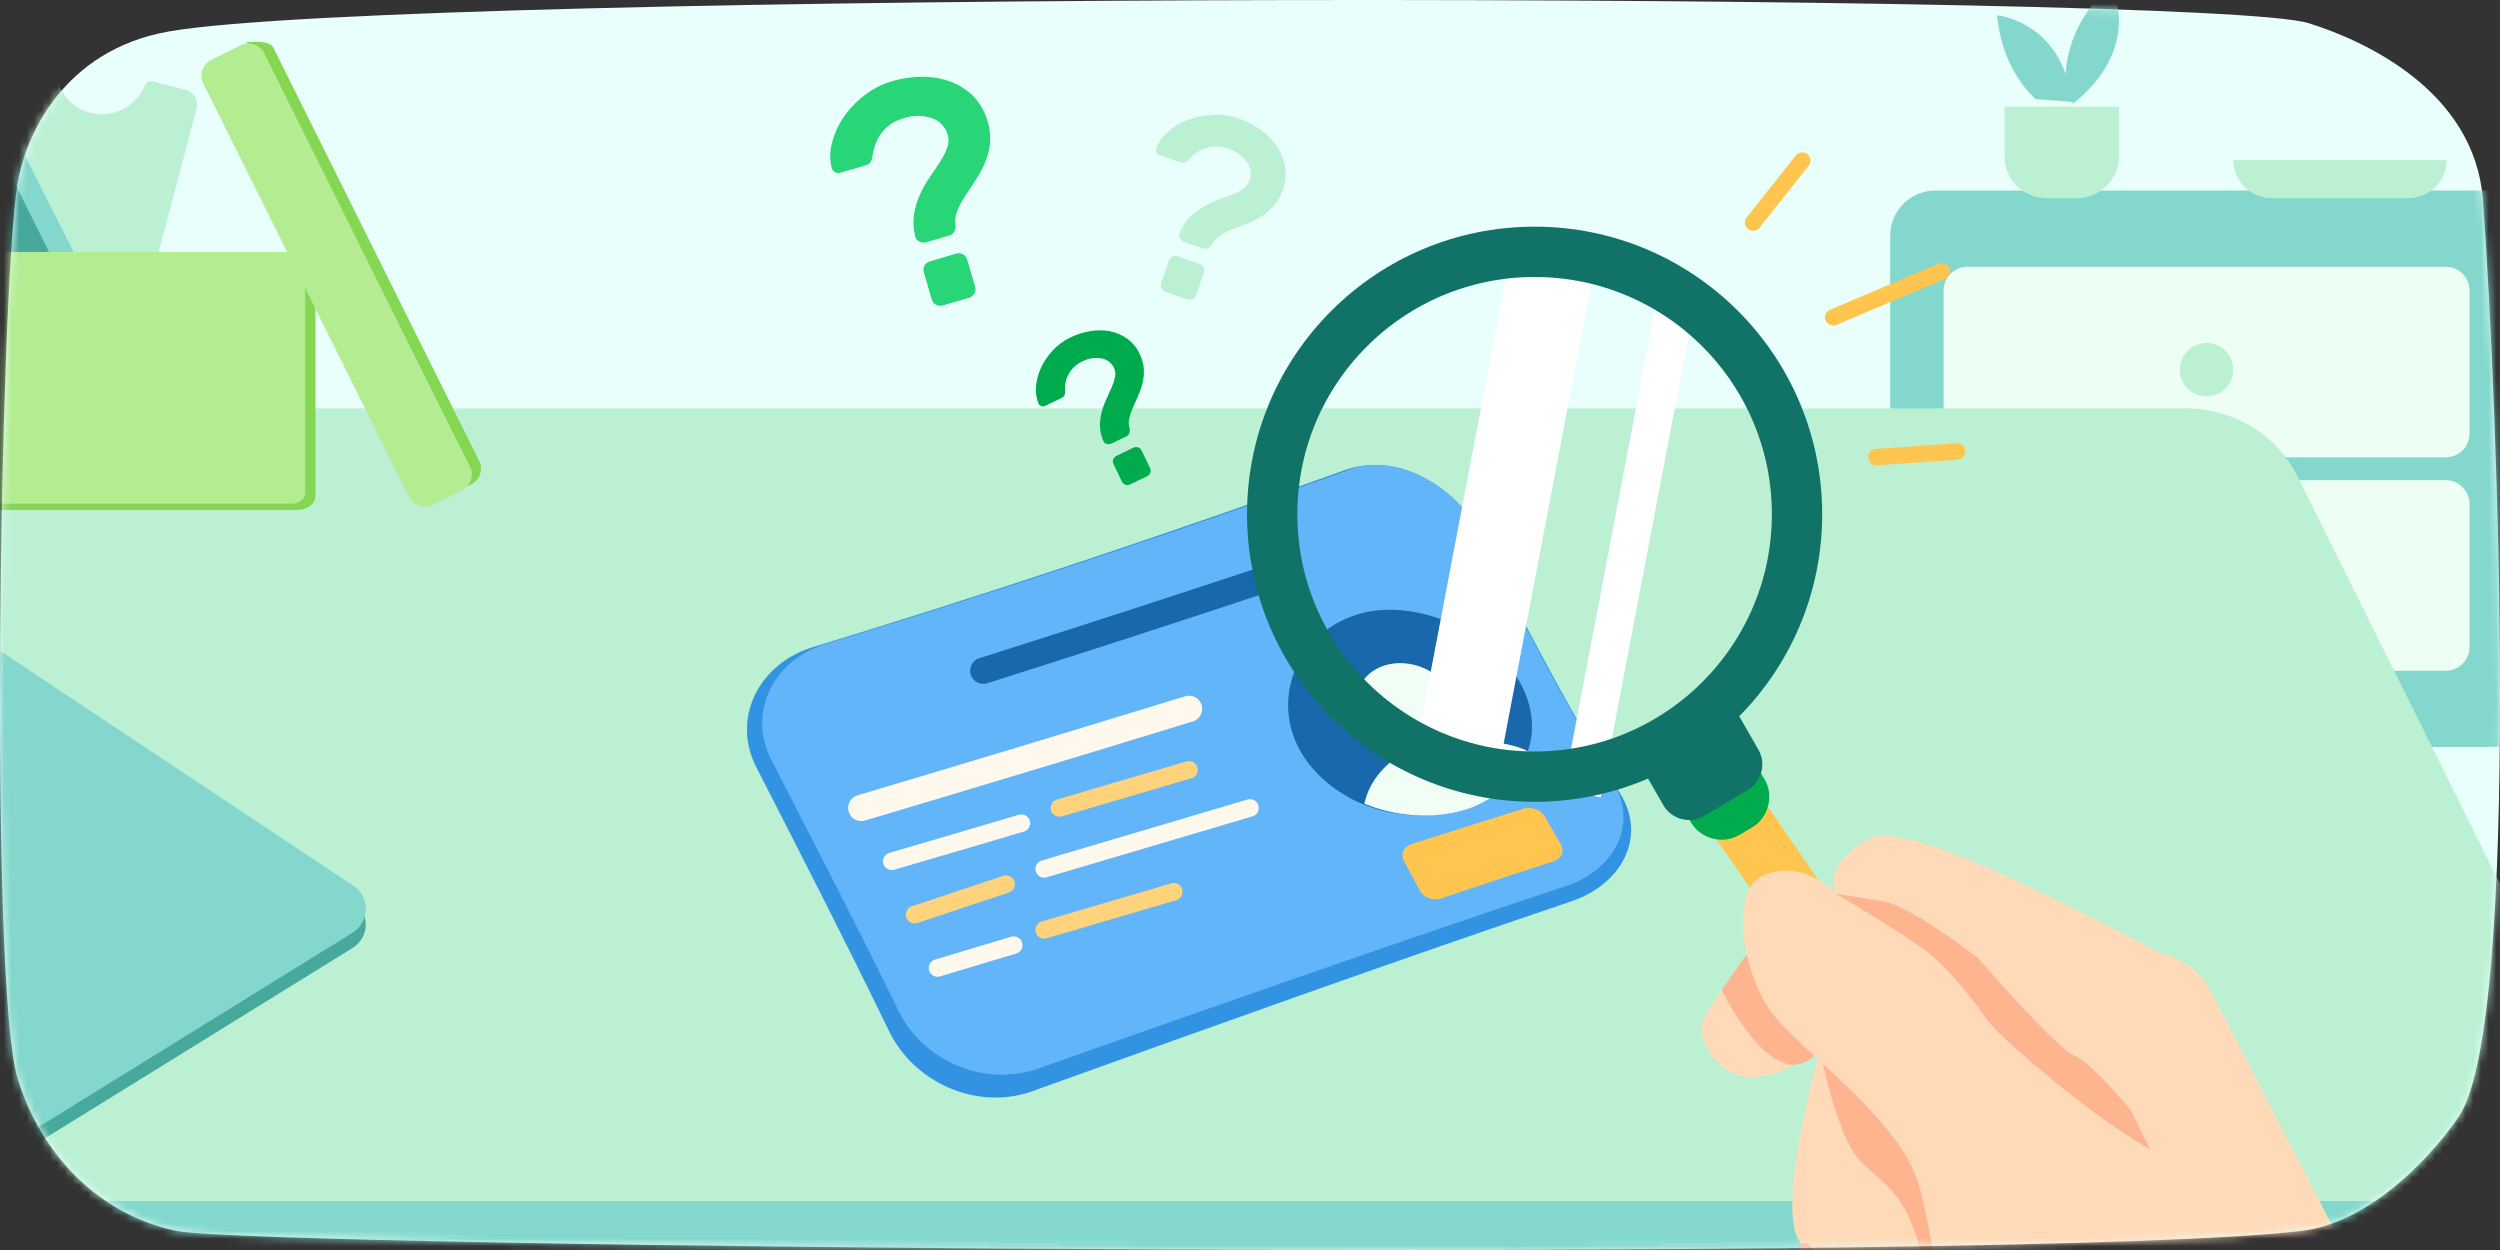 <svg width="328" height="164" viewBox="0 0 328 164" fill="none" xmlns="http://www.w3.org/2000/svg">
<rect x="0" y="0" width="328" height="164" fill="#333333" stroke="none"/>
<path d="M23.219 161.504C33.681 163.667 265.053 165.826 301.876 161.504C312.777 160.224 321.503 148.276 322.776 146.203C330.736 133.238 327.751 53.279 325.761 26.266C324.69 11.728 309.838 5.196 302.871 3.035C289.548 -1.098 53.28 -1.264 22.223 4.116C8.328 6.522 3.291 17.871 2.291 24.18C-0.042 38.885 -1.421 129.331 2.319 141.514C5.305 151.239 12.769 159.343 23.219 161.504Z" fill="#E8FFFC"/>
<mask id="mask0_5567_157158" style="mask-type:alpha" maskUnits="userSpaceOnUse" x="0" y="0" width="328" height="164">
<path fill-rule="evenodd" clip-rule="evenodd" d="M23.219 161.504C33.681 163.667 265.053 165.826 301.876 161.504C312.777 160.224 321.503 148.276 322.776 146.203C330.736 133.238 327.751 53.279 325.761 26.266C324.69 11.728 309.838 5.196 302.871 3.035C289.548 -1.098 53.28 -1.264 22.223 4.116C8.328 6.522 3.291 17.871 2.291 24.18C-0.042 38.885 -1.421 129.331 2.319 141.514C5.305 151.239 12.769 159.343 23.219 161.504Z" fill="white"/>
</mask>
<g mask="url(#mask0_5567_157158)">
<path d="M327.092 98H253.907C250.658 98 248 95.351 248 92.113V30.887C248 27.649 250.658 25 253.907 25H327.092C330.342 25 333 27.649 333 30.887V92.113C333 95.351 330.342 98 327.092 98Z" fill="#84D7CC"/>
<path d="M320.895 60H258.105C256.397 60 255 58.599 255 56.887V38.113C255 36.401 256.397 35 258.105 35H320.895C322.603 35 324 36.401 324 38.113V56.887C324 58.599 322.603 60 320.895 60Z" fill="#EDFFF5"/>
<path d="M320.895 88H258.105C256.397 88 255 86.599 255 84.887V66.113C255 64.401 256.397 63 258.105 63H320.895C322.603 63 324 64.401 324 66.113V84.887C324 86.599 322.603 88 320.895 88Z" fill="#EDFFF5"/>
<path d="M271.509 14C271.509 14 268.554 5.927 276.885 -2C276.885 -2 281.64 6.13 271.509 14Z" fill="#84D7CC"/>
<path d="M272 16C272 16 263.245 13.623 262 2C262 2 271.982 2.921 272 16Z" fill="#84D7CC"/>
<path d="M278 14H263V20.566C263 23.567 265.476 26 268.531 26H272.468C275.523 26 278 23.567 278 20.566V14Z" fill="#BBF0D3"/>
<path d="M268.083 14L267 13L271.91 13.375L272 14H268.083Z" fill="#EAFFF2"/>
<path d="M293 48.5C293 50.433 291.432 52 289.5 52C287.567 52 286 50.433 286 48.5C286 46.567 287.567 45 289.5 45C291.432 45 293 46.567 293 48.5Z" fill="#BBF0D3"/>
<path d="M294 75.5C294 77.433 292.433 79 290.5 79C288.567 79 287 77.433 287 75.5C287 73.567 288.567 72 290.5 72C292.433 72 294 73.567 294 75.5Z" fill="#DAF6E5"/>
<path d="M315.909 26H298.091C295.279 26 293 23.761 293 21H321C321 23.761 318.721 26 315.909 26Z" fill="#BBF0D3"/>
</g>
<mask id="mask1_5567_157158" style="mask-type:alpha" maskUnits="userSpaceOnUse" x="0" y="0" width="328" height="164">
<path fill-rule="evenodd" clip-rule="evenodd" d="M23.219 161.504C33.681 163.667 265.053 165.826 301.876 161.504C312.777 160.224 321.503 148.276 322.776 146.203C330.736 133.238 327.751 53.279 325.761 26.266C324.69 11.728 309.838 5.196 302.871 3.035C289.548 -1.098 53.28 -1.264 22.223 4.116C8.328 6.522 3.291 17.871 2.291 24.18C-0.042 38.885 -1.421 129.331 2.319 141.514C5.305 151.239 12.769 159.343 23.219 161.504Z" fill="white"/>
</mask>
<g mask="url(#mask1_5567_157158)">
<path d="M333.689 179.143H-56.785C-68.297 179.143 -76.134 167.907 -71.78 157.647L-31.733 63.277C-29.244 57.413 -23.317 53.58 -16.738 53.58H286.792C293.028 53.58 298.711 57.028 301.403 62.445L348.301 156.814C353.445 167.167 345.608 179.143 333.689 179.143Z" fill="#BBF0D3"/>
<path fill-rule="evenodd" clip-rule="evenodd" d="M206.019 118.302C182.295 126.32 158.74 134.794 135.173 143.261C127.999 145.662 119.938 142 116.685 135.363C110.998 123.64 105.059 112.055 99.125 100.456C95.999 94.036 99.668 87.035 106.648 84.906C130.196 77.725 153.502 69.957 176.658 61.599C183.955 59.216 191.405 64.276 194.508 70.879C200.114 82.268 206.087 93.382 212.653 104.248C215.975 109.732 212.924 116.023 206.019 118.302Z" fill="#3393E3"/>
<path fill-rule="evenodd" clip-rule="evenodd" d="M205.296 116.301C182.073 124.019 159 132.156 135.922 140.293C128.983 142.574 121.153 139.139 117.96 132.775C112.538 121.6 106.772 110.6 101.132 99.535C98.055 93.402 101.502 86.501 108.453 84.445C131.569 77.406 154.446 69.791 177.172 61.577C183.63 59.212 191.988 64.497 194.422 70.574C199.57 81.607 205.383 92.318 211.696 102.724C214.907 108.071 211.969 114.131 205.296 116.301Z" fill="#63B5FA"/>
<path fill-rule="evenodd" clip-rule="evenodd" d="M170.4 98.17C171.905 101.009 174.404 103.267 177.292 104.805C177.509 104.92 177.73 105.029 177.96 105.136C182.124 107.068 187.163 107.611 191.711 106.229C196.26 104.848 199.341 101.881 200.508 98.402C200.574 98.21 200.627 98.025 200.679 97.83C201.354 95.277 200.975 92.352 199.446 89.574C195.728 82.82 185.606 78.313 178.117 80.602C170.42 82.956 166.799 91.209 170.4 98.17Z" fill="#1868AB"/>
<path fill-rule="evenodd" clip-rule="evenodd" d="M178.611 94.32C180.127 97.192 183.997 98.672 187.255 97.704C190.512 96.735 191.912 93.699 190.377 90.821C188.843 87.945 184.975 86.308 181.735 87.283C178.496 88.257 177.096 91.451 178.611 94.32Z" fill="#F1FEF5"/>
<path fill-rule="evenodd" clip-rule="evenodd" d="M179 105.446C183.084 107.142 187.887 107.521 192.255 106.229C196.626 104.936 201.414 100.072 200.971 99.05C200.376 97.68 191.78 96.198 187.253 97.507C182.727 98.815 179.791 101.865 179 105.446Z" fill="#F1FEF5"/>
<path d="M129 88C141.362 84.087 153.693 80.087 166 76" stroke="#1868AB" stroke-width="3.447" stroke-linecap="round" stroke-linejoin="round"/>
<path d="M113 106C127.352 101.725 141.684 97.392 156 93" stroke="#FFF9ED" stroke-width="3.447" stroke-linecap="round" stroke-linejoin="round"/>
<path d="M117 113C123.911 110.984 127.299 109.985 134 108" stroke="#FFF9ED" stroke-width="2.298" stroke-linecap="round" stroke-linejoin="round"/>
<path d="M139 106C145.866 103.986 149.252 102.987 156 101" stroke="#FFD37B" stroke-width="2.298" stroke-linecap="round" stroke-linejoin="round"/>
<path d="M120 120C124.855 118.389 127.251 117.59 132 116" stroke="#FFD37B" stroke-width="2.298" stroke-linecap="round" stroke-linejoin="round"/>
<path d="M137 114C145.999 111.33 154.998 108.658 164 106" stroke="#FFF9ED" stroke-width="2.298" stroke-linecap="round" stroke-linejoin="round"/>
<path d="M123 127C127.036 125.794 129.035 125.193 133 124" stroke="#FFF9ED" stroke-width="2.298" stroke-linecap="round" stroke-linejoin="round"/>
<path d="M137 122C143.876 119.98 147.263 118.98 154 117" stroke="#FFD37B" stroke-width="2.298" stroke-linecap="round" stroke-linejoin="round"/>
<path fill-rule="evenodd" clip-rule="evenodd" d="M203.812 113.004C197.866 114.928 194.926 115.906 189.058 117.885C188.037 118.23 186.804 117.773 186.317 116.874C185.47 115.308 185.045 114.53 184.199 112.98C183.713 112.09 184.148 111.095 185.167 110.766C191.013 108.877 193.942 107.943 199.866 106.105C200.899 105.784 202.149 106.226 202.643 107.084C203.504 108.581 203.936 109.329 204.797 110.829C205.293 111.69 204.848 112.669 203.812 113.004Z" fill="#FFC54F"/>
<path fill-rule="evenodd" clip-rule="evenodd" d="M210.007 104.609L205.084 103.672L217.564 38.177L222.486 39.115L210.007 104.609Z" fill="white"/>
<path fill-rule="evenodd" clip-rule="evenodd" d="M196.969 99.174L186.084 96.672L198.564 31.177L209.448 33.679L196.969 99.174Z" fill="white"/>
<path fill-rule="evenodd" clip-rule="evenodd" d="M-50.786 175.143H339.689C349.799 175.143 356.969 166.525 355.772 157.591H-66.866C-68.075 166.587 -60.83 175.143 -50.786 175.143Z" fill="#84D7CC"/>
<path fill-rule="evenodd" clip-rule="evenodd" d="M231.167 123.003C231.167 123.003 222.824 133.001 223.152 135.063C223.481 137.124 226.642 146.346 238.786 137.645C238.786 137.645 232.414 160.013 236.543 163.372C240.673 166.731 241.868 167.597 241.868 167.597C241.868 167.597 238.838 173.789 244.814 178.122C244.814 178.122 245.148 184.199 248.842 186.147C252.534 188.096 262.634 191.771 262.634 191.771C262.634 191.771 266.871 194.479 269.464 186.877C272.059 179.276 265.544 178.2 265.544 178.2L259.217 155.742L251.604 145.116L243.776 135.792L236.599 126.577L231.167 123.003Z" fill="#FFDAB8"/>
<path fill-rule="evenodd" clip-rule="evenodd" d="M220.025 102.573L226.6 98.054L252.709 136.039L246.135 140.558L220.025 102.573Z" fill="#FFC54F"/>
<path fill-rule="evenodd" clip-rule="evenodd" d="M220.29 105.337L229.897 99.63L231.542 102.301C232.767 104.347 232.015 107.271 229.968 108.496L228.13 109.581C226.084 110.807 223.161 110.053 221.935 108.007L220.29 105.337Z" fill="#00AB4E"/>
<path fill-rule="evenodd" clip-rule="evenodd" d="M214.737 99.553L227.19 92.236L230.692 98.34C231.777 100.178 231.126 102.581 229.287 103.666L223.565 107.061C221.727 108.147 219.325 107.496 218.239 105.658L214.737 99.553Z" fill="#117367"/>
<path fill-rule="evenodd" clip-rule="evenodd" d="M238.786 137.645C238.786 137.645 240.865 149.364 244.343 152.615C247.82 155.866 250.319 156.948 252.285 165.303C254.25 173.658 256.419 172.678 256.419 172.678C256.419 172.678 253.928 175.611 257.298 179.514C260.668 183.417 263.058 185.15 263.058 185.15L266.757 191.114C266.757 191.114 264.076 138.477 238.786 137.645Z" fill="#FFB490"/>
<path d="M236.815 163.751C236.815 163.751 251.378 176.864 256.42 172.677" stroke="#FFB18D" stroke-width="1.321" stroke-linecap="round" stroke-linejoin="round"/>
<path fill-rule="evenodd" clip-rule="evenodd" d="M229.103 125.265L225.869 129.874C225.869 129.874 233.206 145.088 238.785 137.645L229.103 125.265Z" fill="#FFB490"/>
<path fill-rule="evenodd" clip-rule="evenodd" d="M231.155 114.971C226.642 117.188 228.895 128.65 232.81 133.312C236.723 137.973 246.285 144.906 250.421 152.281C254.556 159.655 252.403 175.623 264.69 187.427C289.319 211.086 296.215 211.127 295.657 210.609L308.804 220.142C308.804 220.142 332.14 220.651 335.249 193.728C335.249 193.728 316.019 180.514 310.467 169.56C306.039 160.822 294.477 138.556 289.98 129.905C288.754 127.545 286.552 125.851 283.959 125.255C282.757 124.979 250.773 106.865 245.366 109.958C238.806 113.712 240.831 117.086 240.831 117.086C240.831 117.086 236.252 112.468 231.155 114.971Z" fill="#FFDAB8"/>
<path fill-rule="evenodd" clip-rule="evenodd" d="M282.112 150.824C282.112 150.824 277.223 148.009 271.899 143.784C266.574 139.558 261.902 135.44 260.814 133.923C259.726 132.405 255.92 127.092 252.334 124.493C248.749 121.892 240.818 117.237 240.818 117.237C240.818 117.237 244.075 117.775 247.333 118.313C250.59 118.851 259.499 125.676 259.499 125.676C259.499 125.676 269.611 137.383 272.109 138.465C274.607 139.547 279.608 145.726 279.608 145.726L282.112 150.824Z" fill="#FFB490"/>
<path fill-rule="evenodd" clip-rule="evenodd" d="M235.769 67.469C235.769 86.483 220.354 101.897 201.34 101.897C182.325 101.897 166.912 86.483 166.912 67.469C166.912 48.454 182.325 33.041 201.34 33.041C220.354 33.041 235.769 48.454 235.769 67.469Z" stroke="#117367" stroke-width="6.603"/>
<path fill-rule="evenodd" clip-rule="evenodd" d="M2.379 5.993L6.61 7.113C7.074 7.236 7.379 7.68 7.32 8.157C6.95 11.131 8.826 13.998 11.804 14.786C14.784 15.576 17.833 14.013 18.983 11.244C19.168 10.802 19.654 10.567 20.116 10.688L24.348 11.809C25.432 12.096 26.078 13.208 25.791 14.293L15.613 52.74C15.325 53.825 14.213 54.472 13.129 54.185L-8.84 48.368C-9.925 48.081 -10.57 46.969 -10.283 45.884L-0.105 7.437C0.182 6.352 1.294 5.706 2.379 5.993Z" fill="#BBF0D3"/>
<path fill-rule="evenodd" clip-rule="evenodd" d="M-2.576 16.134L-1.301 11.443L12.037 37.729L8.385 39.516L-2.576 16.134Z" fill="#84D7CC"/>
<path fill-rule="evenodd" clip-rule="evenodd" d="M-31.044 13.348L-27.126 11.396C-26.697 11.182 -26.174 11.314 -25.904 11.712C-24.218 14.19 -20.918 15.104 -18.158 13.731C-15.401 12.356 -14.142 9.17 -15.106 6.331C-15.259 5.877 -15.05 5.38 -14.62 5.165L-10.703 3.213C-9.699 2.713 -8.478 3.122 -7.979 4.126L9.757 39.725C10.257 40.731 9.849 41.95 8.844 42.451L-11.496 52.584C-12.5 53.084 -13.72 52.676 -14.22 51.672L-31.957 16.071C-32.456 15.068 -32.048 13.848 -31.044 13.348Z" fill="#47A99C"/>
<path fill-rule="evenodd" clip-rule="evenodd" d="M35.333 64.016C36.62 64.016 37.663 63.208 37.663 62.21V33.259H39.053C40.342 33.259 41.384 34.068 41.384 35.066V65.093C41.384 66.091 40.342 66.9 39.053 66.9H-22.021C-23.309 66.9 -24.353 66.091 -24.353 65.093V64.016H35.333Z" fill="#84D653"/>
<path fill-rule="evenodd" clip-rule="evenodd" d="M-22.707 66.084H38.255C39.242 66.084 40.041 65.464 40.041 64.699V34.444C40.041 33.678 39.242 33.059 38.255 33.059H-22.707C-23.693 33.059 -24.494 33.678 -24.494 34.444V64.699C-24.494 65.464 -23.693 66.084 -22.707 66.084Z" fill="#B3EC91"/>
<path fill-rule="evenodd" clip-rule="evenodd" d="M54.991 63.09L58.668 61.247C59.299 60.932 59.556 60.166 59.242 59.534L32.349 5.56C33.314 5.413 35.411 5.344 35.871 6.266L62.859 60.455C63.427 61.596 62.963 62.984 61.821 63.552L57.964 65.473C56.821 66.042 55.433 65.578 54.865 64.435L54.31 63.296C54.541 63.26 54.771 63.2 54.991 63.09Z" fill="#84D653"/>
<path fill-rule="evenodd" clip-rule="evenodd" d="M55.562 49.01L34.668 6.982C34.098 5.84 32.711 5.374 31.568 5.943L27.709 7.865C26.567 8.434 26.102 9.823 26.671 10.965L53.67 65.175C54.239 66.318 55.626 66.783 56.769 66.214L60.627 64.292C61.771 63.723 62.236 62.336 61.666 61.193L59.896 57.714" fill="#B3EC91"/>
<path fill-rule="evenodd" clip-rule="evenodd" d="M46.251 124.381L1.967 151.776C0.643 152.595 -1.053 152.494 -2.27 151.525L-53.624 110.619C-55.671 108.989 -55.403 105.809 -53.114 104.541L-12.011 81.788C-10.806 81.121 -9.329 81.182 -8.182 81.944L46.352 118.207C48.581 119.689 48.528 122.973 46.251 124.381Z" fill="#47A99C"/>
<path fill-rule="evenodd" clip-rule="evenodd" d="M46.251 122.381L1.967 149.776C0.643 150.595 -1.053 150.494 -2.27 149.525L-53.624 108.619C-55.671 106.989 -55.403 103.809 -53.114 102.541L-12.011 79.788C-10.806 79.121 -9.329 79.182 -8.182 79.944L46.352 116.207C48.581 117.689 48.528 120.974 46.251 122.381Z" fill="#84D7CC"/>
<path fill-rule="evenodd" clip-rule="evenodd" d="M125.482 33.263C126.089 33.102 126.714 33.453 126.894 34.054L127.941 37.64C128.029 37.929 127.994 38.241 127.844 38.505C127.702 38.774 127.456 38.974 127.164 39.06L123.669 40.081C123.06 40.245 122.43 39.894 122.249 39.289L121.202 35.711C121.033 35.101 121.386 34.468 121.994 34.291L125.482 33.263ZM117.114 10.632C118.372 10.263 119.675 10.076 120.986 10.077C122.243 10.066 123.493 10.277 124.676 10.704C125.805 11.116 126.833 11.764 127.69 12.606C129.262 14.29 130.057 16.554 129.884 18.851C129.787 19.726 129.559 20.581 129.209 21.389C128.873 22.175 128.466 22.928 127.994 23.64C127.523 24.366 127.077 25.026 126.661 25.665C126.259 26.27 125.914 26.912 125.628 27.581C125.368 28.173 125.276 28.824 125.363 29.465C125.399 29.765 125.349 30.069 125.22 30.343C125.105 30.614 124.871 30.815 124.585 30.886L121.495 31.787C121.198 31.873 120.878 31.838 120.608 31.689C120.331 31.562 120.132 31.308 120.075 31.01C119.827 30.038 119.779 29.026 119.934 28.035C120.084 27.147 120.352 26.282 120.729 25.465C121.091 24.677 121.52 23.922 122.011 23.208C122.501 22.513 122.947 21.845 123.35 21.206C123.722 20.635 124.032 20.026 124.275 19.39C124.484 18.839 124.505 18.234 124.335 17.67C124.051 16.657 123.284 15.85 122.288 15.512C121.072 15.097 119.752 15.101 118.538 15.522C116.238 16.193 114.881 17.841 114.468 20.464C114.439 20.741 114.36 21.01 114.233 21.258C114.075 21.492 113.827 21.652 113.548 21.702L110.264 22.656C110.033 22.728 109.782 22.706 109.568 22.594C109.34 22.479 109.173 22.269 109.113 22.021C108.861 20.981 108.868 19.895 109.135 18.86C109.422 17.67 109.913 16.539 110.588 15.518C111.334 14.401 112.253 13.411 113.311 12.584C114.439 11.69 115.731 11.027 117.114 10.632Z" fill="#28D677"/>
<path fill-rule="evenodd" clip-rule="evenodd" d="M148.717 58.731C148.906 58.634 149.128 58.622 149.327 58.7C149.525 58.766 149.687 58.911 149.772 59.102L150.894 61.42C150.982 61.61 150.994 61.825 150.925 62.023C150.854 62.221 150.711 62.383 150.523 62.476L148.258 63.563C148.071 63.657 147.851 63.669 147.656 63.593C147.455 63.532 147.29 63.389 147.201 63.199L146.088 60.874C145.904 60.483 146.066 60.018 146.451 59.824L148.717 58.731ZM140.456 44.263C141.275 43.871 142.144 43.596 143.039 43.447C143.888 43.299 144.757 43.302 145.607 43.456C146.421 43.61 147.191 43.939 147.867 44.418C148.584 44.932 149.153 45.625 149.519 46.429C149.836 47.049 150.023 47.728 150.073 48.422C150.104 49.027 150.047 49.633 149.906 50.221C149.764 50.802 149.57 51.369 149.327 51.915L148.65 53.443C148.446 53.902 148.284 54.379 148.162 54.866C148.049 55.299 148.061 55.755 148.197 56.181C148.249 56.385 148.242 56.598 148.175 56.797C148.125 56.992 147.989 57.155 147.804 57.237L145.803 58.199C145.61 58.289 145.389 58.303 145.186 58.236C144.98 58.181 144.817 58.028 144.747 57.828C144.466 57.193 144.318 56.509 144.312 55.815C144.316 55.194 144.401 54.575 144.563 53.975C144.72 53.399 144.928 52.837 145.186 52.298C145.434 51.764 145.66 51.26 145.87 50.777C146.057 50.347 146.2 49.9 146.295 49.441C146.374 49.041 146.324 48.625 146.151 48.256C145.839 47.6 145.226 47.138 144.509 47.018C143.634 46.873 142.735 47.024 141.955 47.448C140.485 48.129 139.599 49.66 139.743 51.275C139.756 51.468 139.732 51.661 139.671 51.844C139.588 52.02 139.439 52.156 139.257 52.223L137.12 53.255C136.97 53.329 136.796 53.342 136.636 53.289C136.468 53.235 136.332 53.111 136.262 52.95C135.976 52.268 135.859 51.528 135.922 50.792C135.981 49.951 136.188 49.126 136.535 48.357C136.913 47.511 137.427 46.731 138.055 46.049C138.731 45.302 139.547 44.695 140.456 44.263Z" fill="#00AB4E"/>
<path fill-rule="evenodd" clip-rule="evenodd" d="M162.48 15.525C163.495 15.873 164.454 16.364 165.331 16.983C166.171 17.567 166.9 18.297 167.483 19.137C168.038 19.945 168.416 20.861 168.591 21.826C168.76 22.857 168.661 23.915 168.305 24.897C168.052 25.68 167.647 26.405 167.11 27.03C166.631 27.568 166.077 28.034 165.465 28.413C164.866 28.776 164.236 29.086 163.585 29.341L161.718 30.078C161.164 30.289 160.633 30.555 160.131 30.869C159.672 31.137 159.301 31.531 159.06 32.004C158.941 32.221 158.765 32.4 158.551 32.521C158.349 32.651 158.096 32.676 157.873 32.586L155.377 31.757C155.139 31.675 154.943 31.503 154.831 31.277C154.696 31.051 154.683 30.771 154.797 30.534C155.092 29.768 155.538 29.069 156.11 28.478C156.629 27.956 157.217 27.505 157.856 27.137C158.468 26.778 159.113 26.478 159.78 26.239C160.435 26.002 161.045 25.763 161.616 25.561C162.132 25.354 162.626 25.095 163.09 24.788C163.492 24.519 163.795 24.126 163.954 23.668C164.239 22.859 164.109 21.961 163.607 21.266C162.993 20.413 162.11 19.792 161.101 19.5C159.293 18.847 157.27 19.396 156.042 20.875C155.891 21.046 155.713 21.189 155.514 21.301C155.295 21.38 155.052 21.371 154.839 21.278L152.184 20.368C151.998 20.301 151.842 20.169 151.745 19.996C151.649 19.809 151.638 19.59 151.714 19.394C152.038 18.581 152.558 17.859 153.227 17.294C153.979 16.633 154.841 16.111 155.775 15.75C156.8 15.355 157.88 15.127 158.976 15.076C160.162 14.995 161.353 15.147 162.48 15.525ZM157.358 34.595C157.592 34.672 157.784 34.842 157.89 35.066C158.01 35.297 158.028 35.567 157.938 35.81L156.946 38.693C156.77 39.176 156.242 39.433 155.753 39.275L152.936 38.307C152.701 38.227 152.508 38.054 152.404 37.828C152.28 37.6 152.262 37.328 152.356 37.085L153.348 34.202C153.428 33.967 153.601 33.774 153.827 33.669C154.057 33.549 154.326 33.532 154.57 33.621L157.358 34.595Z" fill="#BBF0D3"/>
<path d="M230 29.199L236.456 21.07" stroke="#FFC54F" stroke-width="2.159" stroke-linecap="round" stroke-linejoin="round"/>
<path d="M240.521 41.632L254.746 35.595" stroke="#FFC54F" stroke-width="2.159" stroke-linecap="round" stroke-linejoin="round"/>
<path d="M246.188 59.97L256.749 59.233" stroke="#FFC54F" stroke-width="2.159" stroke-linecap="round" stroke-linejoin="round"/>
</g>
</svg>

